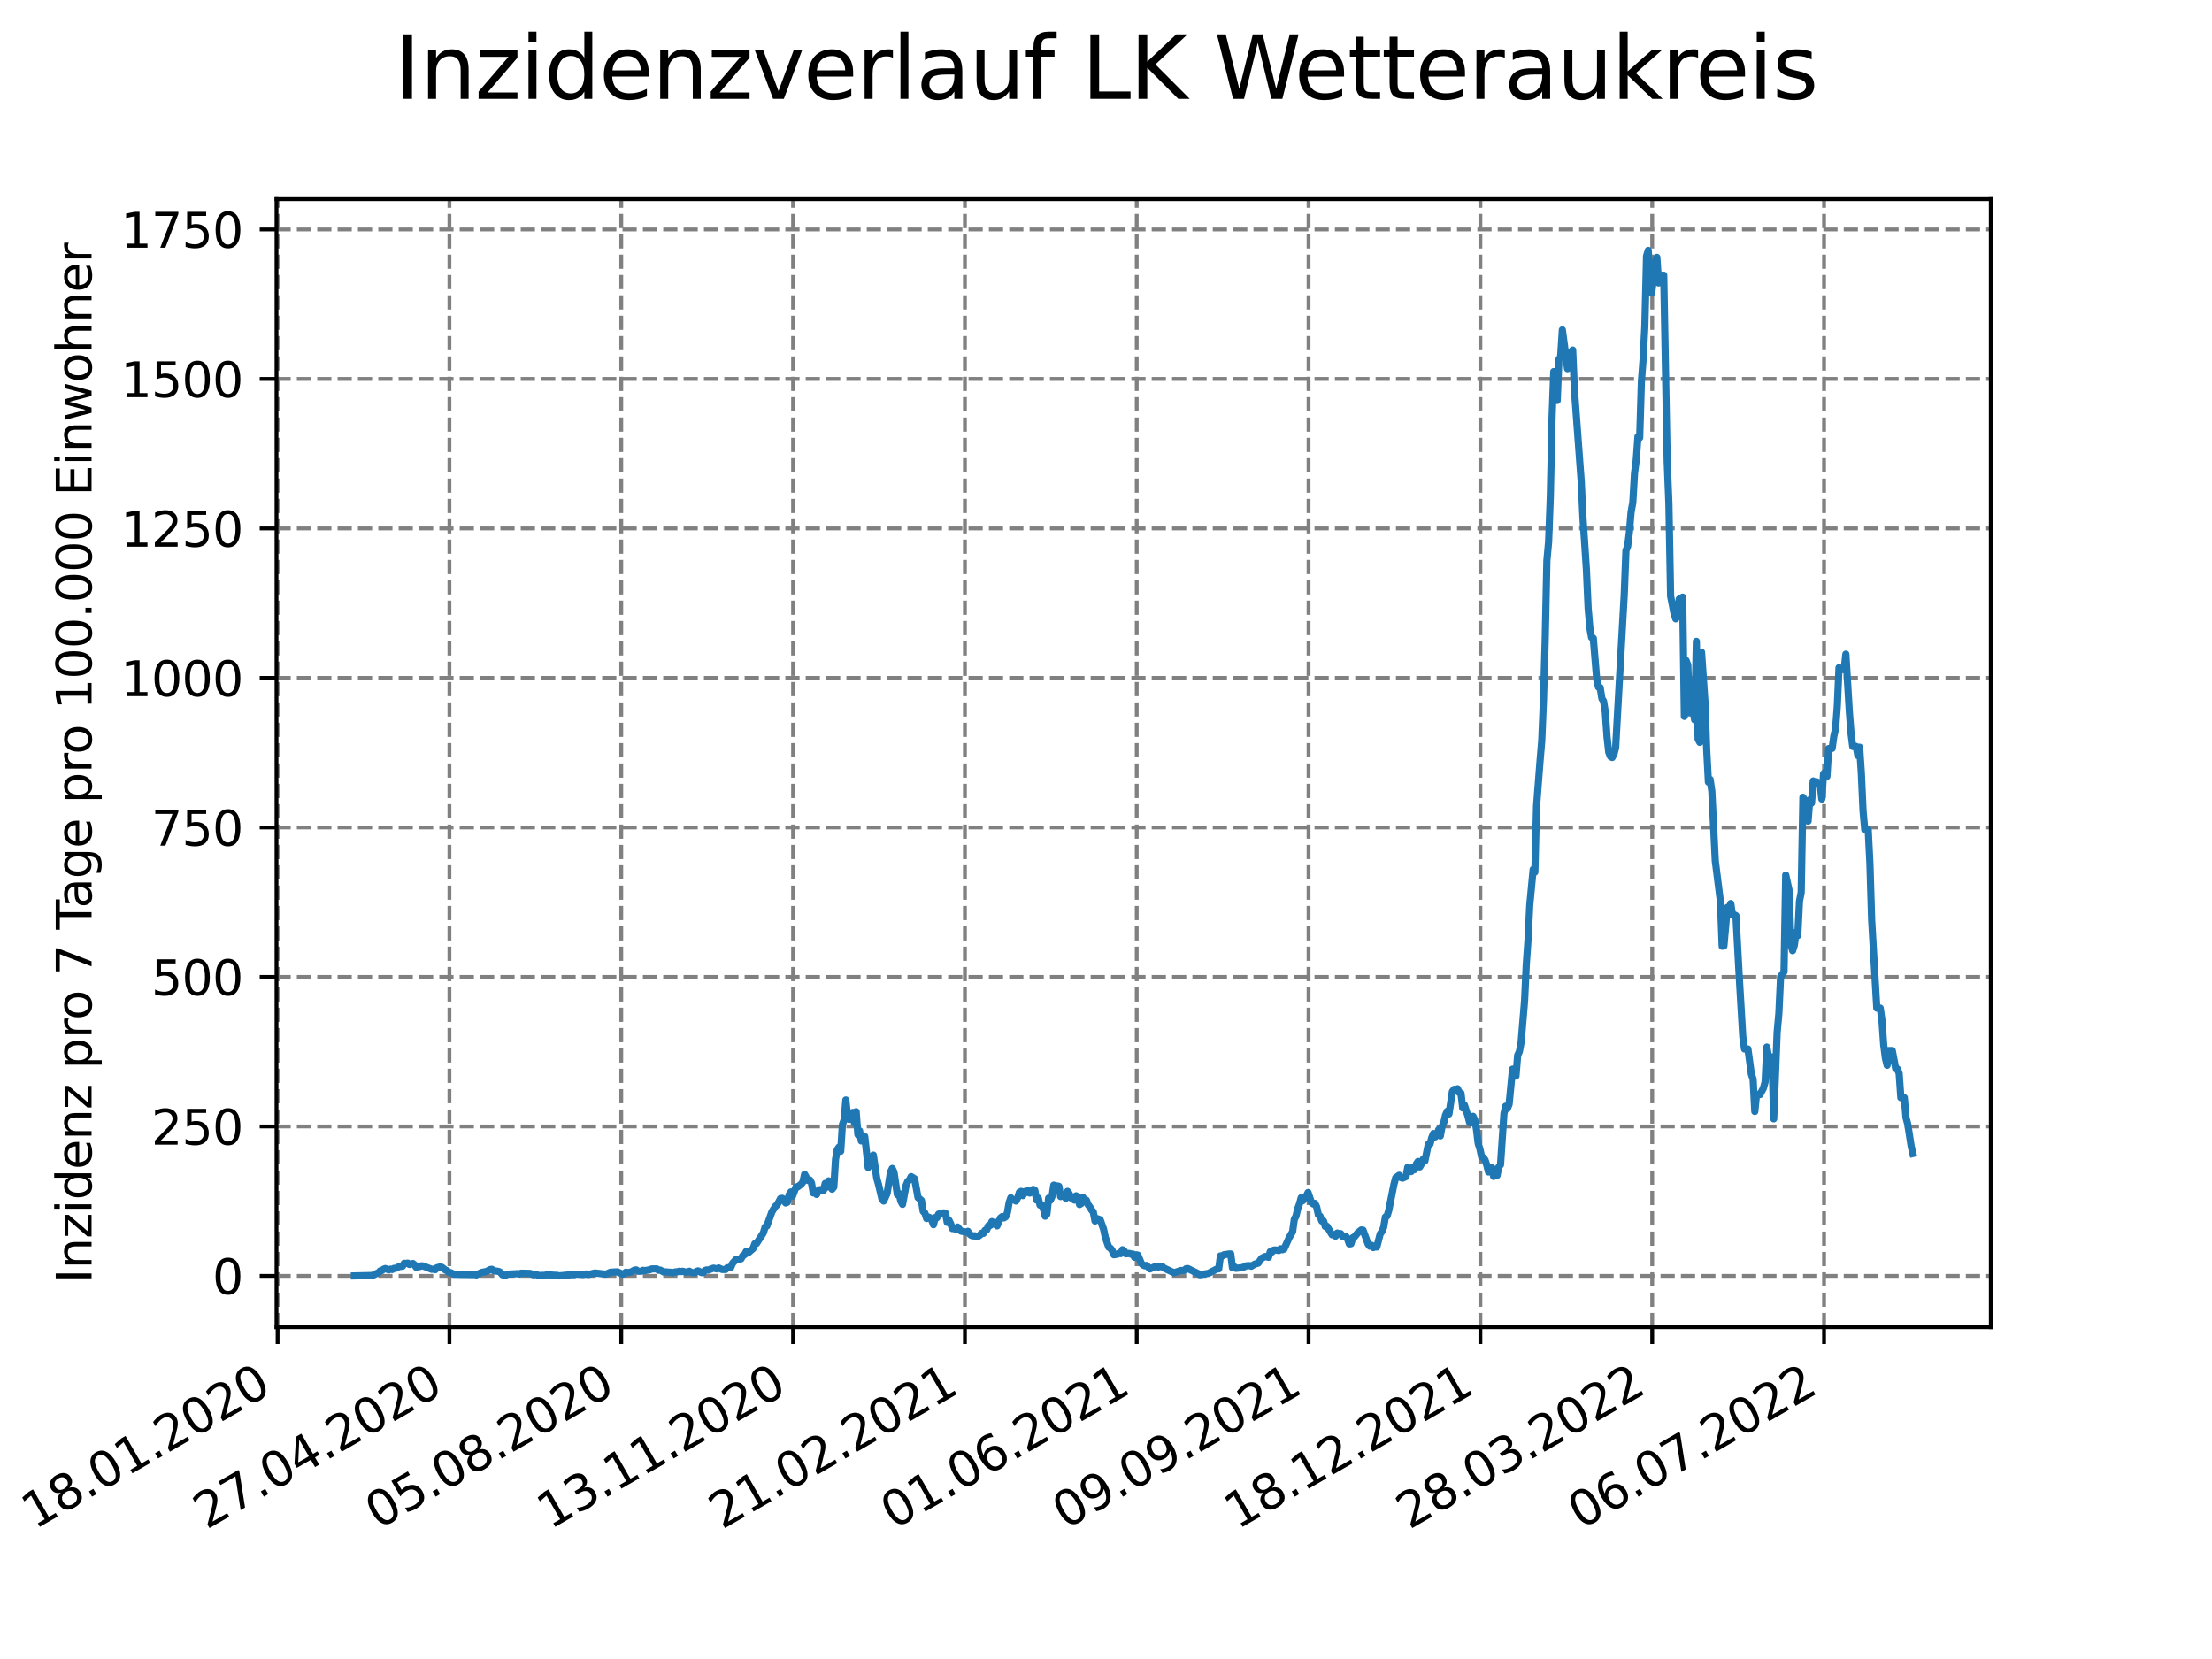 <?xml version="1.0" encoding="utf-8" standalone="no"?>
<!DOCTYPE svg PUBLIC "-//W3C//DTD SVG 1.1//EN"
  "http://www.w3.org/Graphics/SVG/1.1/DTD/svg11.dtd">
<svg xmlns:xlink="http://www.w3.org/1999/xlink" width="460.8pt" height="345.6pt" viewBox="0 0 460.8 345.6" xmlns="http://www.w3.org/2000/svg" version="1.1">
 <defs>
  <style type="text/css">*{stroke-linejoin: round; stroke-linecap: butt}</style>
 </defs>
 <g id="figure_1">
  <g id="patch_1">
   <path d="M 0 345.6 
L 460.8 345.6 
L 460.8 0 
L 0 0 
z
" style="fill: #ffffff"/>
  </g>
  <g id="axes_1">
   <g id="patch_2">
    <path d="M 57.6 276.48 
L 414.72 276.48 
L 414.72 41.472 
L 57.6 41.472 
z
" style="fill: #ffffff"/>
   </g>
   <g id="matplotlib.axis_1">
    <g id="xtick_1">
     <g id="line2d_1">
      <path d="M 57.83 276.48 
L 57.83 41.472 
" clip-path="url(#p67086f26c9)" style="fill: none; stroke-dasharray: 2.96,1.28; stroke-dashoffset: 0; stroke: #808080; stroke-width: 0.8"/>
     </g>
     <g id="line2d_2">
      <defs>
       <path id="m2756c6f40c" d="M 0 0 
L 0 3.5 
" style="stroke: #000000; stroke-width: 0.8"/>
      </defs>
      <g>
       <use xlink:href="#m2756c6f40c" x="57.83" y="276.48" style="stroke: #000000; stroke-width: 0.8"/>
      </g>
     </g>
     <g id="text_1">
      <!-- 18.01.2020 -->
      <g transform="translate(7.204 318.689)rotate(-30)scale(0.1 -0.1)">
       <defs>
        <path id="DejaVuSans-31" d="M 794 531 
L 1825 531 
L 1825 4091 
L 703 3866 
L 703 4441 
L 1819 4666 
L 2450 4666 
L 2450 531 
L 3481 531 
L 3481 0 
L 794 0 
L 794 531 
z
" transform="scale(0.016)"/>
        <path id="DejaVuSans-38" d="M 2034 2216 
Q 1584 2216 1326 1975 
Q 1069 1734 1069 1313 
Q 1069 891 1326 650 
Q 1584 409 2034 409 
Q 2484 409 2743 651 
Q 3003 894 3003 1313 
Q 3003 1734 2745 1975 
Q 2488 2216 2034 2216 
z
M 1403 2484 
Q 997 2584 770 2862 
Q 544 3141 544 3541 
Q 544 4100 942 4425 
Q 1341 4750 2034 4750 
Q 2731 4750 3128 4425 
Q 3525 4100 3525 3541 
Q 3525 3141 3298 2862 
Q 3072 2584 2669 2484 
Q 3125 2378 3379 2068 
Q 3634 1759 3634 1313 
Q 3634 634 3220 271 
Q 2806 -91 2034 -91 
Q 1263 -91 848 271 
Q 434 634 434 1313 
Q 434 1759 690 2068 
Q 947 2378 1403 2484 
z
M 1172 3481 
Q 1172 3119 1398 2916 
Q 1625 2713 2034 2713 
Q 2441 2713 2670 2916 
Q 2900 3119 2900 3481 
Q 2900 3844 2670 4047 
Q 2441 4250 2034 4250 
Q 1625 4250 1398 4047 
Q 1172 3844 1172 3481 
z
" transform="scale(0.016)"/>
        <path id="DejaVuSans-2e" d="M 684 794 
L 1344 794 
L 1344 0 
L 684 0 
L 684 794 
z
" transform="scale(0.016)"/>
        <path id="DejaVuSans-30" d="M 2034 4250 
Q 1547 4250 1301 3770 
Q 1056 3291 1056 2328 
Q 1056 1369 1301 889 
Q 1547 409 2034 409 
Q 2525 409 2770 889 
Q 3016 1369 3016 2328 
Q 3016 3291 2770 3770 
Q 2525 4250 2034 4250 
z
M 2034 4750 
Q 2819 4750 3233 4129 
Q 3647 3509 3647 2328 
Q 3647 1150 3233 529 
Q 2819 -91 2034 -91 
Q 1250 -91 836 529 
Q 422 1150 422 2328 
Q 422 3509 836 4129 
Q 1250 4750 2034 4750 
z
" transform="scale(0.016)"/>
        <path id="DejaVuSans-32" d="M 1228 531 
L 3431 531 
L 3431 0 
L 469 0 
L 469 531 
Q 828 903 1448 1529 
Q 2069 2156 2228 2338 
Q 2531 2678 2651 2914 
Q 2772 3150 2772 3378 
Q 2772 3750 2511 3984 
Q 2250 4219 1831 4219 
Q 1534 4219 1204 4116 
Q 875 4013 500 3803 
L 500 4441 
Q 881 4594 1212 4672 
Q 1544 4750 1819 4750 
Q 2544 4750 2975 4387 
Q 3406 4025 3406 3419 
Q 3406 3131 3298 2873 
Q 3191 2616 2906 2266 
Q 2828 2175 2409 1742 
Q 1991 1309 1228 531 
z
" transform="scale(0.016)"/>
       </defs>
       <use xlink:href="#DejaVuSans-31"/>
       <use xlink:href="#DejaVuSans-38" x="63.623"/>
       <use xlink:href="#DejaVuSans-2e" x="127.246"/>
       <use xlink:href="#DejaVuSans-30" x="159.033"/>
       <use xlink:href="#DejaVuSans-31" x="222.656"/>
       <use xlink:href="#DejaVuSans-2e" x="286.279"/>
       <use xlink:href="#DejaVuSans-32" x="318.066"/>
       <use xlink:href="#DejaVuSans-30" x="381.689"/>
       <use xlink:href="#DejaVuSans-32" x="445.312"/>
       <use xlink:href="#DejaVuSans-30" x="508.936"/>
      </g>
     </g>
    </g>
    <g id="xtick_2">
     <g id="line2d_3">
      <path d="M 93.624 276.48 
L 93.624 41.472 
" clip-path="url(#p67086f26c9)" style="fill: none; stroke-dasharray: 2.96,1.28; stroke-dashoffset: 0; stroke: #808080; stroke-width: 0.8"/>
     </g>
     <g id="line2d_4">
      <g>
       <use xlink:href="#m2756c6f40c" x="93.624" y="276.48" style="stroke: #000000; stroke-width: 0.8"/>
      </g>
     </g>
     <g id="text_2">
      <!-- 27.04.2020 -->
      <g transform="translate(42.999 318.689)rotate(-30)scale(0.1 -0.1)">
       <defs>
        <path id="DejaVuSans-37" d="M 525 4666 
L 3525 4666 
L 3525 4397 
L 1831 0 
L 1172 0 
L 2766 4134 
L 525 4134 
L 525 4666 
z
" transform="scale(0.016)"/>
        <path id="DejaVuSans-34" d="M 2419 4116 
L 825 1625 
L 2419 1625 
L 2419 4116 
z
M 2253 4666 
L 3047 4666 
L 3047 1625 
L 3713 1625 
L 3713 1100 
L 3047 1100 
L 3047 0 
L 2419 0 
L 2419 1100 
L 313 1100 
L 313 1709 
L 2253 4666 
z
" transform="scale(0.016)"/>
       </defs>
       <use xlink:href="#DejaVuSans-32"/>
       <use xlink:href="#DejaVuSans-37" x="63.623"/>
       <use xlink:href="#DejaVuSans-2e" x="127.246"/>
       <use xlink:href="#DejaVuSans-30" x="159.033"/>
       <use xlink:href="#DejaVuSans-34" x="222.656"/>
       <use xlink:href="#DejaVuSans-2e" x="286.279"/>
       <use xlink:href="#DejaVuSans-32" x="318.066"/>
       <use xlink:href="#DejaVuSans-30" x="381.689"/>
       <use xlink:href="#DejaVuSans-32" x="445.312"/>
       <use xlink:href="#DejaVuSans-30" x="508.936"/>
      </g>
     </g>
    </g>
    <g id="xtick_3">
     <g id="line2d_5">
      <path d="M 129.418 276.48 
L 129.418 41.472 
" clip-path="url(#p67086f26c9)" style="fill: none; stroke-dasharray: 2.96,1.28; stroke-dashoffset: 0; stroke: #808080; stroke-width: 0.8"/>
     </g>
     <g id="line2d_6">
      <g>
       <use xlink:href="#m2756c6f40c" x="129.418" y="276.48" style="stroke: #000000; stroke-width: 0.8"/>
      </g>
     </g>
     <g id="text_3">
      <!-- 05.08.2020 -->
      <g transform="translate(78.793 318.689)rotate(-30)scale(0.1 -0.1)">
       <defs>
        <path id="DejaVuSans-35" d="M 691 4666 
L 3169 4666 
L 3169 4134 
L 1269 4134 
L 1269 2991 
Q 1406 3038 1543 3061 
Q 1681 3084 1819 3084 
Q 2600 3084 3056 2656 
Q 3513 2228 3513 1497 
Q 3513 744 3044 326 
Q 2575 -91 1722 -91 
Q 1428 -91 1123 -41 
Q 819 9 494 109 
L 494 744 
Q 775 591 1075 516 
Q 1375 441 1709 441 
Q 2250 441 2565 725 
Q 2881 1009 2881 1497 
Q 2881 1984 2565 2268 
Q 2250 2553 1709 2553 
Q 1456 2553 1204 2497 
Q 953 2441 691 2322 
L 691 4666 
z
" transform="scale(0.016)"/>
       </defs>
       <use xlink:href="#DejaVuSans-30"/>
       <use xlink:href="#DejaVuSans-35" x="63.623"/>
       <use xlink:href="#DejaVuSans-2e" x="127.246"/>
       <use xlink:href="#DejaVuSans-30" x="159.033"/>
       <use xlink:href="#DejaVuSans-38" x="222.656"/>
       <use xlink:href="#DejaVuSans-2e" x="286.279"/>
       <use xlink:href="#DejaVuSans-32" x="318.066"/>
       <use xlink:href="#DejaVuSans-30" x="381.689"/>
       <use xlink:href="#DejaVuSans-32" x="445.312"/>
       <use xlink:href="#DejaVuSans-30" x="508.936"/>
      </g>
     </g>
    </g>
    <g id="xtick_4">
     <g id="line2d_7">
      <path d="M 165.213 276.48 
L 165.213 41.472 
" clip-path="url(#p67086f26c9)" style="fill: none; stroke-dasharray: 2.96,1.28; stroke-dashoffset: 0; stroke: #808080; stroke-width: 0.8"/>
     </g>
     <g id="line2d_8">
      <g>
       <use xlink:href="#m2756c6f40c" x="165.213" y="276.48" style="stroke: #000000; stroke-width: 0.8"/>
      </g>
     </g>
     <g id="text_4">
      <!-- 13.11.2020 -->
      <g transform="translate(114.587 318.689)rotate(-30)scale(0.1 -0.1)">
       <defs>
        <path id="DejaVuSans-33" d="M 2597 2516 
Q 3050 2419 3304 2112 
Q 3559 1806 3559 1356 
Q 3559 666 3084 287 
Q 2609 -91 1734 -91 
Q 1441 -91 1130 -33 
Q 819 25 488 141 
L 488 750 
Q 750 597 1062 519 
Q 1375 441 1716 441 
Q 2309 441 2620 675 
Q 2931 909 2931 1356 
Q 2931 1769 2642 2001 
Q 2353 2234 1838 2234 
L 1294 2234 
L 1294 2753 
L 1863 2753 
Q 2328 2753 2575 2939 
Q 2822 3125 2822 3475 
Q 2822 3834 2567 4026 
Q 2313 4219 1838 4219 
Q 1578 4219 1281 4162 
Q 984 4106 628 3988 
L 628 4550 
Q 988 4650 1302 4700 
Q 1616 4750 1894 4750 
Q 2613 4750 3031 4423 
Q 3450 4097 3450 3541 
Q 3450 3153 3228 2886 
Q 3006 2619 2597 2516 
z
" transform="scale(0.016)"/>
       </defs>
       <use xlink:href="#DejaVuSans-31"/>
       <use xlink:href="#DejaVuSans-33" x="63.623"/>
       <use xlink:href="#DejaVuSans-2e" x="127.246"/>
       <use xlink:href="#DejaVuSans-31" x="159.033"/>
       <use xlink:href="#DejaVuSans-31" x="222.656"/>
       <use xlink:href="#DejaVuSans-2e" x="286.279"/>
       <use xlink:href="#DejaVuSans-32" x="318.066"/>
       <use xlink:href="#DejaVuSans-30" x="381.689"/>
       <use xlink:href="#DejaVuSans-32" x="445.312"/>
       <use xlink:href="#DejaVuSans-30" x="508.936"/>
      </g>
     </g>
    </g>
    <g id="xtick_5">
     <g id="line2d_9">
      <path d="M 201.007 276.48 
L 201.007 41.472 
" clip-path="url(#p67086f26c9)" style="fill: none; stroke-dasharray: 2.96,1.28; stroke-dashoffset: 0; stroke: #808080; stroke-width: 0.8"/>
     </g>
     <g id="line2d_10">
      <g>
       <use xlink:href="#m2756c6f40c" x="201.007" y="276.48" style="stroke: #000000; stroke-width: 0.8"/>
      </g>
     </g>
     <g id="text_5">
      <!-- 21.02.2021 -->
      <g transform="translate(150.382 318.689)rotate(-30)scale(0.1 -0.1)">
       <use xlink:href="#DejaVuSans-32"/>
       <use xlink:href="#DejaVuSans-31" x="63.623"/>
       <use xlink:href="#DejaVuSans-2e" x="127.246"/>
       <use xlink:href="#DejaVuSans-30" x="159.033"/>
       <use xlink:href="#DejaVuSans-32" x="222.656"/>
       <use xlink:href="#DejaVuSans-2e" x="286.279"/>
       <use xlink:href="#DejaVuSans-32" x="318.066"/>
       <use xlink:href="#DejaVuSans-30" x="381.689"/>
       <use xlink:href="#DejaVuSans-32" x="445.312"/>
       <use xlink:href="#DejaVuSans-31" x="508.936"/>
      </g>
     </g>
    </g>
    <g id="xtick_6">
     <g id="line2d_11">
      <path d="M 236.801 276.48 
L 236.801 41.472 
" clip-path="url(#p67086f26c9)" style="fill: none; stroke-dasharray: 2.96,1.28; stroke-dashoffset: 0; stroke: #808080; stroke-width: 0.8"/>
     </g>
     <g id="line2d_12">
      <g>
       <use xlink:href="#m2756c6f40c" x="236.801" y="276.48" style="stroke: #000000; stroke-width: 0.8"/>
      </g>
     </g>
     <g id="text_6">
      <!-- 01.06.2021 -->
      <g transform="translate(186.176 318.689)rotate(-30)scale(0.1 -0.1)">
       <defs>
        <path id="DejaVuSans-36" d="M 2113 2584 
Q 1688 2584 1439 2293 
Q 1191 2003 1191 1497 
Q 1191 994 1439 701 
Q 1688 409 2113 409 
Q 2538 409 2786 701 
Q 3034 994 3034 1497 
Q 3034 2003 2786 2293 
Q 2538 2584 2113 2584 
z
M 3366 4563 
L 3366 3988 
Q 3128 4100 2886 4159 
Q 2644 4219 2406 4219 
Q 1781 4219 1451 3797 
Q 1122 3375 1075 2522 
Q 1259 2794 1537 2939 
Q 1816 3084 2150 3084 
Q 2853 3084 3261 2657 
Q 3669 2231 3669 1497 
Q 3669 778 3244 343 
Q 2819 -91 2113 -91 
Q 1303 -91 875 529 
Q 447 1150 447 2328 
Q 447 3434 972 4092 
Q 1497 4750 2381 4750 
Q 2619 4750 2861 4703 
Q 3103 4656 3366 4563 
z
" transform="scale(0.016)"/>
       </defs>
       <use xlink:href="#DejaVuSans-30"/>
       <use xlink:href="#DejaVuSans-31" x="63.623"/>
       <use xlink:href="#DejaVuSans-2e" x="127.246"/>
       <use xlink:href="#DejaVuSans-30" x="159.033"/>
       <use xlink:href="#DejaVuSans-36" x="222.656"/>
       <use xlink:href="#DejaVuSans-2e" x="286.279"/>
       <use xlink:href="#DejaVuSans-32" x="318.066"/>
       <use xlink:href="#DejaVuSans-30" x="381.689"/>
       <use xlink:href="#DejaVuSans-32" x="445.312"/>
       <use xlink:href="#DejaVuSans-31" x="508.936"/>
      </g>
     </g>
    </g>
    <g id="xtick_7">
     <g id="line2d_13">
      <path d="M 272.596 276.48 
L 272.596 41.472 
" clip-path="url(#p67086f26c9)" style="fill: none; stroke-dasharray: 2.96,1.28; stroke-dashoffset: 0; stroke: #808080; stroke-width: 0.8"/>
     </g>
     <g id="line2d_14">
      <g>
       <use xlink:href="#m2756c6f40c" x="272.596" y="276.48" style="stroke: #000000; stroke-width: 0.8"/>
      </g>
     </g>
     <g id="text_7">
      <!-- 09.09.2021 -->
      <g transform="translate(221.97 318.689)rotate(-30)scale(0.1 -0.1)">
       <defs>
        <path id="DejaVuSans-39" d="M 703 97 
L 703 672 
Q 941 559 1184 500 
Q 1428 441 1663 441 
Q 2288 441 2617 861 
Q 2947 1281 2994 2138 
Q 2813 1869 2534 1725 
Q 2256 1581 1919 1581 
Q 1219 1581 811 2004 
Q 403 2428 403 3163 
Q 403 3881 828 4315 
Q 1253 4750 1959 4750 
Q 2769 4750 3195 4129 
Q 3622 3509 3622 2328 
Q 3622 1225 3098 567 
Q 2575 -91 1691 -91 
Q 1453 -91 1209 -44 
Q 966 3 703 97 
z
M 1959 2075 
Q 2384 2075 2632 2365 
Q 2881 2656 2881 3163 
Q 2881 3666 2632 3958 
Q 2384 4250 1959 4250 
Q 1534 4250 1286 3958 
Q 1038 3666 1038 3163 
Q 1038 2656 1286 2365 
Q 1534 2075 1959 2075 
z
" transform="scale(0.016)"/>
       </defs>
       <use xlink:href="#DejaVuSans-30"/>
       <use xlink:href="#DejaVuSans-39" x="63.623"/>
       <use xlink:href="#DejaVuSans-2e" x="127.246"/>
       <use xlink:href="#DejaVuSans-30" x="159.033"/>
       <use xlink:href="#DejaVuSans-39" x="222.656"/>
       <use xlink:href="#DejaVuSans-2e" x="286.279"/>
       <use xlink:href="#DejaVuSans-32" x="318.066"/>
       <use xlink:href="#DejaVuSans-30" x="381.689"/>
       <use xlink:href="#DejaVuSans-32" x="445.312"/>
       <use xlink:href="#DejaVuSans-31" x="508.936"/>
      </g>
     </g>
    </g>
    <g id="xtick_8">
     <g id="line2d_15">
      <path d="M 308.39 276.48 
L 308.39 41.472 
" clip-path="url(#p67086f26c9)" style="fill: none; stroke-dasharray: 2.96,1.28; stroke-dashoffset: 0; stroke: #808080; stroke-width: 0.8"/>
     </g>
     <g id="line2d_16">
      <g>
       <use xlink:href="#m2756c6f40c" x="308.39" y="276.48" style="stroke: #000000; stroke-width: 0.8"/>
      </g>
     </g>
     <g id="text_8">
      <!-- 18.12.2021 -->
      <g transform="translate(257.765 318.689)rotate(-30)scale(0.1 -0.1)">
       <use xlink:href="#DejaVuSans-31"/>
       <use xlink:href="#DejaVuSans-38" x="63.623"/>
       <use xlink:href="#DejaVuSans-2e" x="127.246"/>
       <use xlink:href="#DejaVuSans-31" x="159.033"/>
       <use xlink:href="#DejaVuSans-32" x="222.656"/>
       <use xlink:href="#DejaVuSans-2e" x="286.279"/>
       <use xlink:href="#DejaVuSans-32" x="318.066"/>
       <use xlink:href="#DejaVuSans-30" x="381.689"/>
       <use xlink:href="#DejaVuSans-32" x="445.312"/>
       <use xlink:href="#DejaVuSans-31" x="508.936"/>
      </g>
     </g>
    </g>
    <g id="xtick_9">
     <g id="line2d_17">
      <path d="M 344.184 276.48 
L 344.184 41.472 
" clip-path="url(#p67086f26c9)" style="fill: none; stroke-dasharray: 2.96,1.28; stroke-dashoffset: 0; stroke: #808080; stroke-width: 0.8"/>
     </g>
     <g id="line2d_18">
      <g>
       <use xlink:href="#m2756c6f40c" x="344.184" y="276.48" style="stroke: #000000; stroke-width: 0.8"/>
      </g>
     </g>
     <g id="text_9">
      <!-- 28.03.2022 -->
      <g transform="translate(293.559 318.689)rotate(-30)scale(0.1 -0.1)">
       <use xlink:href="#DejaVuSans-32"/>
       <use xlink:href="#DejaVuSans-38" x="63.623"/>
       <use xlink:href="#DejaVuSans-2e" x="127.246"/>
       <use xlink:href="#DejaVuSans-30" x="159.033"/>
       <use xlink:href="#DejaVuSans-33" x="222.656"/>
       <use xlink:href="#DejaVuSans-2e" x="286.279"/>
       <use xlink:href="#DejaVuSans-32" x="318.066"/>
       <use xlink:href="#DejaVuSans-30" x="381.689"/>
       <use xlink:href="#DejaVuSans-32" x="445.312"/>
       <use xlink:href="#DejaVuSans-32" x="508.936"/>
      </g>
     </g>
    </g>
    <g id="xtick_10">
     <g id="line2d_19">
      <path d="M 379.979 276.48 
L 379.979 41.472 
" clip-path="url(#p67086f26c9)" style="fill: none; stroke-dasharray: 2.96,1.28; stroke-dashoffset: 0; stroke: #808080; stroke-width: 0.8"/>
     </g>
     <g id="line2d_20">
      <g>
       <use xlink:href="#m2756c6f40c" x="379.979" y="276.48" style="stroke: #000000; stroke-width: 0.8"/>
      </g>
     </g>
     <g id="text_10">
      <!-- 06.07.2022 -->
      <g transform="translate(329.353 318.689)rotate(-30)scale(0.1 -0.1)">
       <use xlink:href="#DejaVuSans-30"/>
       <use xlink:href="#DejaVuSans-36" x="63.623"/>
       <use xlink:href="#DejaVuSans-2e" x="127.246"/>
       <use xlink:href="#DejaVuSans-30" x="159.033"/>
       <use xlink:href="#DejaVuSans-37" x="222.656"/>
       <use xlink:href="#DejaVuSans-2e" x="286.279"/>
       <use xlink:href="#DejaVuSans-32" x="318.066"/>
       <use xlink:href="#DejaVuSans-30" x="381.689"/>
       <use xlink:href="#DejaVuSans-32" x="445.312"/>
       <use xlink:href="#DejaVuSans-32" x="508.936"/>
      </g>
     </g>
    </g>
   </g>
   <g id="matplotlib.axis_2">
    <g id="ytick_1">
     <g id="line2d_21">
      <path d="M 57.6 265.798 
L 414.72 265.798 
" clip-path="url(#p67086f26c9)" style="fill: none; stroke-dasharray: 2.96,1.28; stroke-dashoffset: 0; stroke: #808080; stroke-width: 0.8"/>
     </g>
     <g id="line2d_22">
      <defs>
       <path id="m51ed85da28" d="M 0 0 
L -3.5 0 
" style="stroke: #000000; stroke-width: 0.8"/>
      </defs>
      <g>
       <use xlink:href="#m51ed85da28" x="57.6" y="265.798" style="stroke: #000000; stroke-width: 0.8"/>
      </g>
     </g>
     <g id="text_11">
      <!-- 0 -->
      <g transform="translate(44.237 269.597)scale(0.1 -0.1)">
       <use xlink:href="#DejaVuSans-30"/>
      </g>
     </g>
    </g>
    <g id="ytick_2">
     <g id="line2d_23">
      <path d="M 57.6 234.654 
L 414.72 234.654 
" clip-path="url(#p67086f26c9)" style="fill: none; stroke-dasharray: 2.96,1.28; stroke-dashoffset: 0; stroke: #808080; stroke-width: 0.8"/>
     </g>
     <g id="line2d_24">
      <g>
       <use xlink:href="#m51ed85da28" x="57.6" y="234.654" style="stroke: #000000; stroke-width: 0.8"/>
      </g>
     </g>
     <g id="text_12">
      <!-- 250 -->
      <g transform="translate(31.512 238.454)scale(0.1 -0.1)">
       <use xlink:href="#DejaVuSans-32"/>
       <use xlink:href="#DejaVuSans-35" x="63.623"/>
       <use xlink:href="#DejaVuSans-30" x="127.246"/>
      </g>
     </g>
    </g>
    <g id="ytick_3">
     <g id="line2d_25">
      <path d="M 57.6 203.511 
L 414.72 203.511 
" clip-path="url(#p67086f26c9)" style="fill: none; stroke-dasharray: 2.96,1.28; stroke-dashoffset: 0; stroke: #808080; stroke-width: 0.8"/>
     </g>
     <g id="line2d_26">
      <g>
       <use xlink:href="#m51ed85da28" x="57.6" y="203.511" style="stroke: #000000; stroke-width: 0.8"/>
      </g>
     </g>
     <g id="text_13">
      <!-- 500 -->
      <g transform="translate(31.512 207.31)scale(0.1 -0.1)">
       <use xlink:href="#DejaVuSans-35"/>
       <use xlink:href="#DejaVuSans-30" x="63.623"/>
       <use xlink:href="#DejaVuSans-30" x="127.246"/>
      </g>
     </g>
    </g>
    <g id="ytick_4">
     <g id="line2d_27">
      <path d="M 57.6 172.367 
L 414.72 172.367 
" clip-path="url(#p67086f26c9)" style="fill: none; stroke-dasharray: 2.96,1.28; stroke-dashoffset: 0; stroke: #808080; stroke-width: 0.8"/>
     </g>
     <g id="line2d_28">
      <g>
       <use xlink:href="#m51ed85da28" x="57.6" y="172.367" style="stroke: #000000; stroke-width: 0.8"/>
      </g>
     </g>
     <g id="text_14">
      <!-- 750 -->
      <g transform="translate(31.512 176.167)scale(0.1 -0.1)">
       <use xlink:href="#DejaVuSans-37"/>
       <use xlink:href="#DejaVuSans-35" x="63.623"/>
       <use xlink:href="#DejaVuSans-30" x="127.246"/>
      </g>
     </g>
    </g>
    <g id="ytick_5">
     <g id="line2d_29">
      <path d="M 57.6 141.224 
L 414.72 141.224 
" clip-path="url(#p67086f26c9)" style="fill: none; stroke-dasharray: 2.96,1.28; stroke-dashoffset: 0; stroke: #808080; stroke-width: 0.8"/>
     </g>
     <g id="line2d_30">
      <g>
       <use xlink:href="#m51ed85da28" x="57.6" y="141.224" style="stroke: #000000; stroke-width: 0.8"/>
      </g>
     </g>
     <g id="text_15">
      <!-- 1000 -->
      <g transform="translate(25.15 145.023)scale(0.1 -0.1)">
       <use xlink:href="#DejaVuSans-31"/>
       <use xlink:href="#DejaVuSans-30" x="63.623"/>
       <use xlink:href="#DejaVuSans-30" x="127.246"/>
       <use xlink:href="#DejaVuSans-30" x="190.869"/>
      </g>
     </g>
    </g>
    <g id="ytick_6">
     <g id="line2d_31">
      <path d="M 57.6 110.08 
L 414.72 110.08 
" clip-path="url(#p67086f26c9)" style="fill: none; stroke-dasharray: 2.96,1.28; stroke-dashoffset: 0; stroke: #808080; stroke-width: 0.8"/>
     </g>
     <g id="line2d_32">
      <g>
       <use xlink:href="#m51ed85da28" x="57.6" y="110.08" style="stroke: #000000; stroke-width: 0.8"/>
      </g>
     </g>
     <g id="text_16">
      <!-- 1250 -->
      <g transform="translate(25.15 113.88)scale(0.1 -0.1)">
       <use xlink:href="#DejaVuSans-31"/>
       <use xlink:href="#DejaVuSans-32" x="63.623"/>
       <use xlink:href="#DejaVuSans-35" x="127.246"/>
       <use xlink:href="#DejaVuSans-30" x="190.869"/>
      </g>
     </g>
    </g>
    <g id="ytick_7">
     <g id="line2d_33">
      <path d="M 57.6 78.937 
L 414.72 78.937 
" clip-path="url(#p67086f26c9)" style="fill: none; stroke-dasharray: 2.96,1.28; stroke-dashoffset: 0; stroke: #808080; stroke-width: 0.8"/>
     </g>
     <g id="line2d_34">
      <g>
       <use xlink:href="#m51ed85da28" x="57.6" y="78.937" style="stroke: #000000; stroke-width: 0.8"/>
      </g>
     </g>
     <g id="text_17">
      <!-- 1500 -->
      <g transform="translate(25.15 82.736)scale(0.1 -0.1)">
       <use xlink:href="#DejaVuSans-31"/>
       <use xlink:href="#DejaVuSans-35" x="63.623"/>
       <use xlink:href="#DejaVuSans-30" x="127.246"/>
       <use xlink:href="#DejaVuSans-30" x="190.869"/>
      </g>
     </g>
    </g>
    <g id="ytick_8">
     <g id="line2d_35">
      <path d="M 57.6 47.794 
L 414.72 47.794 
" clip-path="url(#p67086f26c9)" style="fill: none; stroke-dasharray: 2.96,1.28; stroke-dashoffset: 0; stroke: #808080; stroke-width: 0.8"/>
     </g>
     <g id="line2d_36">
      <g>
       <use xlink:href="#m51ed85da28" x="57.6" y="47.794" style="stroke: #000000; stroke-width: 0.8"/>
      </g>
     </g>
     <g id="text_18">
      <!-- 1750 -->
      <g transform="translate(25.15 51.593)scale(0.1 -0.1)">
       <use xlink:href="#DejaVuSans-31"/>
       <use xlink:href="#DejaVuSans-37" x="63.623"/>
       <use xlink:href="#DejaVuSans-35" x="127.246"/>
       <use xlink:href="#DejaVuSans-30" x="190.869"/>
      </g>
     </g>
    </g>
    <g id="text_19">
     <!-- Inzidenz pro 7 Tage pro 100.000 Einwohner -->
     <g transform="translate(19.07 267.301)rotate(-90)scale(0.1 -0.1)">
      <defs>
       <path id="DejaVuSans-49" d="M 628 4666 
L 1259 4666 
L 1259 0 
L 628 0 
L 628 4666 
z
" transform="scale(0.016)"/>
       <path id="DejaVuSans-6e" d="M 3513 2113 
L 3513 0 
L 2938 0 
L 2938 2094 
Q 2938 2591 2744 2837 
Q 2550 3084 2163 3084 
Q 1697 3084 1428 2787 
Q 1159 2491 1159 1978 
L 1159 0 
L 581 0 
L 581 3500 
L 1159 3500 
L 1159 2956 
Q 1366 3272 1645 3428 
Q 1925 3584 2291 3584 
Q 2894 3584 3203 3211 
Q 3513 2838 3513 2113 
z
" transform="scale(0.016)"/>
       <path id="DejaVuSans-7a" d="M 353 3500 
L 3084 3500 
L 3084 2975 
L 922 459 
L 3084 459 
L 3084 0 
L 275 0 
L 275 525 
L 2438 3041 
L 353 3041 
L 353 3500 
z
" transform="scale(0.016)"/>
       <path id="DejaVuSans-69" d="M 603 3500 
L 1178 3500 
L 1178 0 
L 603 0 
L 603 3500 
z
M 603 4863 
L 1178 4863 
L 1178 4134 
L 603 4134 
L 603 4863 
z
" transform="scale(0.016)"/>
       <path id="DejaVuSans-64" d="M 2906 2969 
L 2906 4863 
L 3481 4863 
L 3481 0 
L 2906 0 
L 2906 525 
Q 2725 213 2448 61 
Q 2172 -91 1784 -91 
Q 1150 -91 751 415 
Q 353 922 353 1747 
Q 353 2572 751 3078 
Q 1150 3584 1784 3584 
Q 2172 3584 2448 3432 
Q 2725 3281 2906 2969 
z
M 947 1747 
Q 947 1113 1208 752 
Q 1469 391 1925 391 
Q 2381 391 2643 752 
Q 2906 1113 2906 1747 
Q 2906 2381 2643 2742 
Q 2381 3103 1925 3103 
Q 1469 3103 1208 2742 
Q 947 2381 947 1747 
z
" transform="scale(0.016)"/>
       <path id="DejaVuSans-65" d="M 3597 1894 
L 3597 1613 
L 953 1613 
Q 991 1019 1311 708 
Q 1631 397 2203 397 
Q 2534 397 2845 478 
Q 3156 559 3463 722 
L 3463 178 
Q 3153 47 2828 -22 
Q 2503 -91 2169 -91 
Q 1331 -91 842 396 
Q 353 884 353 1716 
Q 353 2575 817 3079 
Q 1281 3584 2069 3584 
Q 2775 3584 3186 3129 
Q 3597 2675 3597 1894 
z
M 3022 2063 
Q 3016 2534 2758 2815 
Q 2500 3097 2075 3097 
Q 1594 3097 1305 2825 
Q 1016 2553 972 2059 
L 3022 2063 
z
" transform="scale(0.016)"/>
       <path id="DejaVuSans-20" transform="scale(0.016)"/>
       <path id="DejaVuSans-70" d="M 1159 525 
L 1159 -1331 
L 581 -1331 
L 581 3500 
L 1159 3500 
L 1159 2969 
Q 1341 3281 1617 3432 
Q 1894 3584 2278 3584 
Q 2916 3584 3314 3078 
Q 3713 2572 3713 1747 
Q 3713 922 3314 415 
Q 2916 -91 2278 -91 
Q 1894 -91 1617 61 
Q 1341 213 1159 525 
z
M 3116 1747 
Q 3116 2381 2855 2742 
Q 2594 3103 2138 3103 
Q 1681 3103 1420 2742 
Q 1159 2381 1159 1747 
Q 1159 1113 1420 752 
Q 1681 391 2138 391 
Q 2594 391 2855 752 
Q 3116 1113 3116 1747 
z
" transform="scale(0.016)"/>
       <path id="DejaVuSans-72" d="M 2631 2963 
Q 2534 3019 2420 3045 
Q 2306 3072 2169 3072 
Q 1681 3072 1420 2755 
Q 1159 2438 1159 1844 
L 1159 0 
L 581 0 
L 581 3500 
L 1159 3500 
L 1159 2956 
Q 1341 3275 1631 3429 
Q 1922 3584 2338 3584 
Q 2397 3584 2469 3576 
Q 2541 3569 2628 3553 
L 2631 2963 
z
" transform="scale(0.016)"/>
       <path id="DejaVuSans-6f" d="M 1959 3097 
Q 1497 3097 1228 2736 
Q 959 2375 959 1747 
Q 959 1119 1226 758 
Q 1494 397 1959 397 
Q 2419 397 2687 759 
Q 2956 1122 2956 1747 
Q 2956 2369 2687 2733 
Q 2419 3097 1959 3097 
z
M 1959 3584 
Q 2709 3584 3137 3096 
Q 3566 2609 3566 1747 
Q 3566 888 3137 398 
Q 2709 -91 1959 -91 
Q 1206 -91 779 398 
Q 353 888 353 1747 
Q 353 2609 779 3096 
Q 1206 3584 1959 3584 
z
" transform="scale(0.016)"/>
       <path id="DejaVuSans-54" d="M -19 4666 
L 3928 4666 
L 3928 4134 
L 2272 4134 
L 2272 0 
L 1638 0 
L 1638 4134 
L -19 4134 
L -19 4666 
z
" transform="scale(0.016)"/>
       <path id="DejaVuSans-61" d="M 2194 1759 
Q 1497 1759 1228 1600 
Q 959 1441 959 1056 
Q 959 750 1161 570 
Q 1363 391 1709 391 
Q 2188 391 2477 730 
Q 2766 1069 2766 1631 
L 2766 1759 
L 2194 1759 
z
M 3341 1997 
L 3341 0 
L 2766 0 
L 2766 531 
Q 2569 213 2275 61 
Q 1981 -91 1556 -91 
Q 1019 -91 701 211 
Q 384 513 384 1019 
Q 384 1609 779 1909 
Q 1175 2209 1959 2209 
L 2766 2209 
L 2766 2266 
Q 2766 2663 2505 2880 
Q 2244 3097 1772 3097 
Q 1472 3097 1187 3025 
Q 903 2953 641 2809 
L 641 3341 
Q 956 3463 1253 3523 
Q 1550 3584 1831 3584 
Q 2591 3584 2966 3190 
Q 3341 2797 3341 1997 
z
" transform="scale(0.016)"/>
       <path id="DejaVuSans-67" d="M 2906 1791 
Q 2906 2416 2648 2759 
Q 2391 3103 1925 3103 
Q 1463 3103 1205 2759 
Q 947 2416 947 1791 
Q 947 1169 1205 825 
Q 1463 481 1925 481 
Q 2391 481 2648 825 
Q 2906 1169 2906 1791 
z
M 3481 434 
Q 3481 -459 3084 -895 
Q 2688 -1331 1869 -1331 
Q 1566 -1331 1297 -1286 
Q 1028 -1241 775 -1147 
L 775 -588 
Q 1028 -725 1275 -790 
Q 1522 -856 1778 -856 
Q 2344 -856 2625 -561 
Q 2906 -266 2906 331 
L 2906 616 
Q 2728 306 2450 153 
Q 2172 0 1784 0 
Q 1141 0 747 490 
Q 353 981 353 1791 
Q 353 2603 747 3093 
Q 1141 3584 1784 3584 
Q 2172 3584 2450 3431 
Q 2728 3278 2906 2969 
L 2906 3500 
L 3481 3500 
L 3481 434 
z
" transform="scale(0.016)"/>
       <path id="DejaVuSans-45" d="M 628 4666 
L 3578 4666 
L 3578 4134 
L 1259 4134 
L 1259 2753 
L 3481 2753 
L 3481 2222 
L 1259 2222 
L 1259 531 
L 3634 531 
L 3634 0 
L 628 0 
L 628 4666 
z
" transform="scale(0.016)"/>
       <path id="DejaVuSans-77" d="M 269 3500 
L 844 3500 
L 1563 769 
L 2278 3500 
L 2956 3500 
L 3675 769 
L 4391 3500 
L 4966 3500 
L 4050 0 
L 3372 0 
L 2619 2869 
L 1863 0 
L 1184 0 
L 269 3500 
z
" transform="scale(0.016)"/>
       <path id="DejaVuSans-68" d="M 3513 2113 
L 3513 0 
L 2938 0 
L 2938 2094 
Q 2938 2591 2744 2837 
Q 2550 3084 2163 3084 
Q 1697 3084 1428 2787 
Q 1159 2491 1159 1978 
L 1159 0 
L 581 0 
L 581 4863 
L 1159 4863 
L 1159 2956 
Q 1366 3272 1645 3428 
Q 1925 3584 2291 3584 
Q 2894 3584 3203 3211 
Q 3513 2838 3513 2113 
z
" transform="scale(0.016)"/>
      </defs>
      <use xlink:href="#DejaVuSans-49"/>
      <use xlink:href="#DejaVuSans-6e" x="29.492"/>
      <use xlink:href="#DejaVuSans-7a" x="92.871"/>
      <use xlink:href="#DejaVuSans-69" x="145.361"/>
      <use xlink:href="#DejaVuSans-64" x="173.145"/>
      <use xlink:href="#DejaVuSans-65" x="236.621"/>
      <use xlink:href="#DejaVuSans-6e" x="298.145"/>
      <use xlink:href="#DejaVuSans-7a" x="361.523"/>
      <use xlink:href="#DejaVuSans-20" x="414.014"/>
      <use xlink:href="#DejaVuSans-70" x="445.801"/>
      <use xlink:href="#DejaVuSans-72" x="509.277"/>
      <use xlink:href="#DejaVuSans-6f" x="548.141"/>
      <use xlink:href="#DejaVuSans-20" x="609.322"/>
      <use xlink:href="#DejaVuSans-37" x="641.109"/>
      <use xlink:href="#DejaVuSans-20" x="704.732"/>
      <use xlink:href="#DejaVuSans-54" x="736.52"/>
      <use xlink:href="#DejaVuSans-61" x="781.104"/>
      <use xlink:href="#DejaVuSans-67" x="842.383"/>
      <use xlink:href="#DejaVuSans-65" x="905.859"/>
      <use xlink:href="#DejaVuSans-20" x="967.383"/>
      <use xlink:href="#DejaVuSans-70" x="999.17"/>
      <use xlink:href="#DejaVuSans-72" x="1062.646"/>
      <use xlink:href="#DejaVuSans-6f" x="1101.51"/>
      <use xlink:href="#DejaVuSans-20" x="1162.691"/>
      <use xlink:href="#DejaVuSans-31" x="1194.479"/>
      <use xlink:href="#DejaVuSans-30" x="1258.102"/>
      <use xlink:href="#DejaVuSans-30" x="1321.725"/>
      <use xlink:href="#DejaVuSans-2e" x="1385.348"/>
      <use xlink:href="#DejaVuSans-30" x="1417.135"/>
      <use xlink:href="#DejaVuSans-30" x="1480.758"/>
      <use xlink:href="#DejaVuSans-30" x="1544.381"/>
      <use xlink:href="#DejaVuSans-20" x="1608.004"/>
      <use xlink:href="#DejaVuSans-45" x="1639.791"/>
      <use xlink:href="#DejaVuSans-69" x="1702.975"/>
      <use xlink:href="#DejaVuSans-6e" x="1730.758"/>
      <use xlink:href="#DejaVuSans-77" x="1794.137"/>
      <use xlink:href="#DejaVuSans-6f" x="1875.924"/>
      <use xlink:href="#DejaVuSans-68" x="1937.105"/>
      <use xlink:href="#DejaVuSans-6e" x="2000.484"/>
      <use xlink:href="#DejaVuSans-65" x="2063.863"/>
      <use xlink:href="#DejaVuSans-72" x="2125.387"/>
     </g>
    </g>
   </g>
   <g id="line2d_37">
    <path d="M 73.833 265.798 
L 77.412 265.717 
L 77.77 265.636 
L 78.486 265.273 
L 78.844 265.151 
L 79.202 264.747 
L 79.56 264.667 
L 79.918 264.384 
L 80.276 264.263 
L 80.992 264.545 
L 81.35 264.384 
L 81.707 264.465 
L 82.065 264.222 
L 82.423 264.222 
L 83.139 263.859 
L 83.855 263.778 
L 84.213 263.172 
L 84.571 263.212 
L 84.929 263.131 
L 85.287 263.414 
L 86.003 263.212 
L 86.361 263.495 
L 86.719 264.02 
L 87.077 263.818 
L 87.435 263.859 
L 87.793 263.697 
L 88.15 263.737 
L 89.94 264.424 
L 90.298 264.384 
L 90.656 264.505 
L 91.014 264.101 
L 91.73 263.899 
L 92.088 264.02 
L 92.804 264.586 
L 93.162 264.707 
L 93.52 265.071 
L 93.878 265.111 
L 94.593 265.475 
L 95.309 265.475 
L 98.889 265.515 
L 99.247 265.596 
L 100.321 265.071 
L 101.394 264.869 
L 102.11 264.465 
L 102.468 264.424 
L 102.826 264.707 
L 103.9 264.869 
L 104.258 265.071 
L 104.616 265.515 
L 104.974 265.677 
L 105.332 265.677 
L 105.69 265.434 
L 107.479 265.353 
L 107.837 265.313 
L 108.195 265.434 
L 108.553 265.232 
L 110.343 265.273 
L 110.701 265.353 
L 111.059 265.555 
L 111.775 265.515 
L 112.133 265.717 
L 113.564 265.677 
L 113.922 265.555 
L 115.712 265.677 
L 116.07 265.677 
L 116.428 265.798 
L 119.292 265.515 
L 119.649 265.555 
L 120.007 265.434 
L 121.439 265.515 
L 122.155 265.394 
L 122.513 265.515 
L 123.229 265.353 
L 123.945 265.192 
L 126.092 265.434 
L 126.45 265.353 
L 127.166 265.03 
L 128.598 264.949 
L 129.672 265.434 
L 130.03 265.353 
L 130.388 265.03 
L 130.746 265.111 
L 131.462 264.99 
L 132.177 264.586 
L 132.535 264.545 
L 132.893 264.828 
L 133.609 264.828 
L 133.967 264.626 
L 134.325 264.707 
L 135.399 264.505 
L 135.757 264.343 
L 136.831 264.343 
L 137.189 264.626 
L 137.547 264.586 
L 138.263 264.99 
L 138.62 264.949 
L 139.336 265.03 
L 139.694 265.03 
L 140.052 265.151 
L 140.768 264.949 
L 141.126 264.949 
L 141.484 264.828 
L 141.842 264.909 
L 142.2 264.828 
L 142.916 265.03 
L 143.632 264.828 
L 143.99 265.071 
L 144.705 265.151 
L 145.063 264.869 
L 145.421 264.747 
L 146.137 265.111 
L 146.495 265.111 
L 146.853 264.667 
L 147.211 264.545 
L 147.569 264.586 
L 148.285 264.303 
L 148.643 264.182 
L 149.359 264.343 
L 149.717 264.141 
L 150.433 264.465 
L 151.148 264.465 
L 151.506 264.101 
L 152.222 264.061 
L 152.58 263.212 
L 153.296 262.404 
L 154.37 262.242 
L 154.728 261.596 
L 155.086 261.394 
L 155.444 260.707 
L 155.802 261.03 
L 156.876 260.101 
L 157.234 259.091 
L 157.591 259.051 
L 159.023 256.829 
L 159.381 255.617 
L 159.739 255.415 
L 160.813 252.425 
L 161.529 251.294 
L 161.887 251.011 
L 162.603 249.678 
L 162.961 249.637 
L 163.676 250.607 
L 164.034 250.445 
L 164.392 248.87 
L 164.75 248.304 
L 165.108 249.152 
L 165.824 247.253 
L 166.182 247.253 
L 166.898 246.688 
L 167.256 246.243 
L 167.614 244.627 
L 168.33 245.92 
L 168.688 245.799 
L 169.046 246.445 
L 169.404 248.506 
L 169.762 248.506 
L 170.119 248.829 
L 170.477 248.021 
L 170.835 247.819 
L 171.551 247.981 
L 171.909 246.526 
L 172.267 247.294 
L 172.625 246.001 
L 172.983 247.132 
L 173.341 247.738 
L 173.699 247.294 
L 174.057 241.516 
L 174.415 239.496 
L 174.773 238.971 
L 175.131 239.82 
L 175.489 234.285 
L 175.847 233.275 
L 176.205 229.154 
L 176.562 232.628 
L 176.92 233.194 
L 177.278 232.224 
L 177.636 231.739 
L 177.994 233.961 
L 178.352 231.578 
L 178.71 236.345 
L 179.068 235.577 
L 179.426 237.678 
L 179.784 236.749 
L 180.142 236.749 
L 180.858 243.213 
L 181.216 241.112 
L 181.574 242.405 
L 181.932 240.628 
L 182.647 245.476 
L 183.005 246.728 
L 183.721 249.758 
L 184.079 250.203 
L 184.795 248.627 
L 185.511 244.143 
L 185.869 243.415 
L 186.227 244.183 
L 186.943 248.87 
L 187.301 248.627 
L 187.659 250.243 
L 188.017 250.89 
L 188.733 247.011 
L 189.09 246.122 
L 189.448 245.799 
L 189.806 245.112 
L 190.522 245.557 
L 191.238 249.476 
L 191.954 250.082 
L 192.312 252.344 
L 192.67 252.708 
L 193.028 253.839 
L 193.386 253.516 
L 193.744 253.677 
L 194.102 254.203 
L 194.46 255.132 
L 194.818 253.637 
L 195.175 253.677 
L 195.533 252.91 
L 196.607 252.667 
L 196.965 252.748 
L 197.323 254.647 
L 197.681 254.203 
L 198.039 254.93 
L 198.397 255.94 
L 198.755 255.94 
L 199.113 256.101 
L 199.471 255.617 
L 200.187 256.465 
L 201.261 256.667 
L 201.618 256.505 
L 201.976 257.071 
L 202.334 257.354 
L 202.692 257.475 
L 203.05 257.435 
L 203.408 257.596 
L 203.766 257.556 
L 204.124 257.313 
L 204.482 256.909 
L 204.84 256.95 
L 205.198 256.303 
L 205.556 256.182 
L 205.914 255.334 
L 206.272 255.293 
L 206.63 254.485 
L 206.988 255.011 
L 207.346 254.647 
L 207.704 255.374 
L 208.419 253.718 
L 208.777 253.435 
L 209.135 253.718 
L 209.493 253.475 
L 209.851 252.627 
L 210.209 250.566 
L 210.567 249.516 
L 210.925 249.96 
L 211.283 249.96 
L 211.641 250.203 
L 211.999 249.516 
L 212.357 248.385 
L 212.715 248.183 
L 213.073 249.072 
L 213.431 248.223 
L 213.789 248.425 
L 214.146 248.021 
L 214.504 248.546 
L 214.862 248.264 
L 215.22 247.779 
L 215.578 247.981 
L 215.936 250.001 
L 216.294 249.597 
L 216.652 251.051 
L 217.01 251.051 
L 217.368 251.819 
L 217.726 253.354 
L 218.084 252.95 
L 218.442 249.597 
L 218.8 250.041 
L 219.158 249.274 
L 219.516 246.89 
L 219.874 247.334 
L 220.232 247.051 
L 220.589 247.132 
L 220.947 249.274 
L 221.305 248.829 
L 221.663 248.87 
L 222.021 249.637 
L 222.379 248.183 
L 222.737 248.668 
L 223.095 249.556 
L 223.453 249.556 
L 223.811 250.001 
L 224.169 249.112 
L 224.527 249.354 
L 224.885 250.93 
L 225.243 250.728 
L 225.601 249.435 
L 225.959 250.082 
L 226.317 250.041 
L 226.675 250.97 
L 227.032 251.415 
L 227.39 252.061 
L 227.748 252.465 
L 228.106 254.364 
L 228.464 253.839 
L 229.18 254.081 
L 229.896 256.061 
L 230.254 257.758 
L 230.97 259.818 
L 231.328 260.02 
L 231.686 260.505 
L 232.044 261.394 
L 232.76 261.273 
L 233.117 261.071 
L 233.475 261.152 
L 233.833 260.344 
L 234.191 260.586 
L 234.549 261.192 
L 235.265 261.111 
L 235.623 261.273 
L 235.981 261.232 
L 236.339 261.919 
L 236.697 261.394 
L 237.055 261.475 
L 237.771 263.212 
L 238.129 263.535 
L 238.487 263.697 
L 238.845 263.616 
L 239.56 264.343 
L 240.276 264.02 
L 240.634 263.859 
L 241.35 263.939 
L 242.066 263.778 
L 242.424 264.141 
L 244.572 265.151 
L 246.003 264.667 
L 246.719 264.667 
L 247.077 264.303 
L 247.435 264.263 
L 249.583 265.313 
L 249.941 265.555 
L 251.731 265.273 
L 253.52 264.343 
L 253.878 264.343 
L 254.236 261.636 
L 254.594 261.677 
L 254.952 261.394 
L 256.026 261.232 
L 256.384 261.232 
L 256.742 264.101 
L 257.1 263.859 
L 257.458 264.222 
L 258.889 264.061 
L 259.605 263.697 
L 260.321 263.657 
L 260.679 263.778 
L 261.395 263.333 
L 262.111 263.131 
L 262.827 262.121 
L 263.543 261.758 
L 264.259 261.919 
L 264.616 260.748 
L 264.974 260.828 
L 265.332 260.424 
L 265.69 260.384 
L 266.406 260.505 
L 266.764 260.142 
L 267.122 260.344 
L 267.48 260.222 
L 268.554 257.839 
L 269.27 256.586 
L 269.628 254.001 
L 269.986 253.314 
L 270.344 251.778 
L 270.702 250.809 
L 271.059 249.516 
L 271.417 250.122 
L 271.775 249.476 
L 272.133 249.152 
L 272.491 248.425 
L 273.207 250.526 
L 273.565 250.809 
L 273.923 250.688 
L 274.281 251.415 
L 274.639 253.071 
L 274.997 253.354 
L 275.355 254.364 
L 275.713 254.364 
L 276.071 255.495 
L 276.429 255.455 
L 277.502 257.233 
L 277.86 257.233 
L 278.218 257.515 
L 278.576 256.869 
L 278.934 256.99 
L 279.292 256.99 
L 279.65 257.556 
L 280.008 257.637 
L 280.366 257.556 
L 280.724 258.122 
L 281.082 259.132 
L 281.44 259.091 
L 281.798 257.839 
L 282.156 257.677 
L 282.872 256.788 
L 283.587 256.223 
L 283.945 256.263 
L 285.019 259.212 
L 285.377 259.616 
L 285.735 259.414 
L 286.093 259.899 
L 286.451 259.738 
L 286.809 259.778 
L 287.525 257.031 
L 287.883 256.546 
L 288.241 255.657 
L 288.599 253.516 
L 288.957 253.314 
L 289.315 252.102 
L 290.388 246.688 
L 290.746 245.355 
L 291.462 244.829 
L 291.82 245.314 
L 292.178 245.435 
L 292.894 245.112 
L 293.252 243.173 
L 293.61 243.819 
L 293.968 244.062 
L 294.326 243.173 
L 294.684 243.658 
L 295.042 242.486 
L 295.4 241.961 
L 295.758 243.092 
L 296.115 242.486 
L 296.473 241.476 
L 296.831 241.84 
L 297.547 238.365 
L 297.905 238.325 
L 298.263 236.991 
L 298.621 236.143 
L 298.979 236.83 
L 299.337 236.466 
L 299.695 235.335 
L 300.053 236.628 
L 300.411 234.648 
L 300.769 233.84 
L 301.127 232.305 
L 301.485 231.497 
L 301.843 232.062 
L 302.558 227.376 
L 302.916 226.931 
L 303.274 227.295 
L 303.632 226.81 
L 303.99 227.618 
L 304.348 227.74 
L 304.706 230.81 
L 305.064 230.204 
L 305.78 232.426 
L 306.138 233.84 
L 306.496 233.921 
L 306.854 232.547 
L 307.212 233.275 
L 307.57 235.254 
L 307.928 238.204 
L 308.286 239.335 
L 308.644 240.991 
L 309.001 241.153 
L 309.359 241.638 
L 309.717 242.688 
L 310.075 244.143 
L 310.433 243.254 
L 310.791 243.254 
L 311.149 245.072 
L 311.507 244.466 
L 311.865 244.87 
L 312.223 243.092 
L 312.581 242.648 
L 313.297 232.022 
L 313.655 230.446 
L 314.013 230.931 
L 314.371 230.042 
L 315.086 222.73 
L 315.444 224.184 
L 315.802 224.144 
L 316.16 219.821 
L 316.518 219.053 
L 316.876 217.114 
L 317.592 208.508 
L 317.95 200.953 
L 318.308 195.863 
L 318.666 188.631 
L 319.382 181.116 
L 319.74 181.682 
L 320.098 167.824 
L 320.814 158.572 
L 321.172 154.33 
L 321.529 145.886 
L 321.887 133.483 
L 322.245 116.797 
L 322.603 112.878 
L 322.961 103.343 
L 323.319 87.061 
L 323.677 77.405 
L 324.035 77.809 
L 324.393 83.425 
L 324.751 74.86 
L 325.109 74.335 
L 325.467 68.719 
L 326.541 76.799 
L 326.899 73.405 
L 327.257 74.739 
L 327.615 72.921 
L 327.972 81.122 
L 329.404 100.434 
L 329.762 107.949 
L 330.478 118.655 
L 330.836 126.695 
L 331.194 130.816 
L 331.552 132.796 
L 331.91 132.957 
L 332.626 141.563 
L 332.984 143.139 
L 333.342 143.219 
L 333.7 145.522 
L 334.057 146.088 
L 334.415 148.391 
L 334.773 153.522 
L 335.131 156.714 
L 335.489 157.602 
L 335.847 157.804 
L 336.205 157.118 
L 336.563 155.784 
L 337.279 142.937 
L 338.353 123.907 
L 338.711 114.696 
L 339.069 113.807 
L 339.427 110.858 
L 339.785 106.656 
L 340.143 104.676 
L 340.5 98.576 
L 340.858 95.828 
L 341.216 90.94 
L 341.574 91.182 
L 341.932 79.506 
L 342.29 74.819 
L 342.648 67.951 
L 343.006 53.326 
L 343.364 52.154 
L 343.722 60.315 
L 344.08 61.043 
L 344.796 54.74 
L 345.154 53.609 
L 345.512 58.942 
L 345.87 57.245 
L 346.228 58.901 
L 346.585 57.326 
L 347.301 95.99 
L 347.659 104.959 
L 348.017 124.19 
L 348.733 127.826 
L 349.091 128.917 
L 349.449 127.867 
L 349.807 124.796 
L 350.165 128.473 
L 350.523 124.392 
L 350.881 149.239 
L 351.239 137.604 
L 351.597 138.533 
L 351.955 148.512 
L 352.313 146.573 
L 352.671 147.906 
L 353.028 149.966 
L 353.386 133.604 
L 353.744 153.966 
L 354.102 154.653 
L 354.46 135.866 
L 355.176 146.249 
L 355.534 156.188 
L 355.892 162.935 
L 356.25 162.37 
L 356.608 164.875 
L 357.324 179.338 
L 358.398 187.863 
L 358.756 197.115 
L 359.114 197.075 
L 359.829 189.035 
L 360.187 189.237 
L 360.545 188.227 
L 360.903 190.57 
L 361.261 190.57 
L 361.619 190.732 
L 362.335 203.862 
L 363.051 215.942 
L 363.409 218.528 
L 364.125 218.528 
L 364.841 223.78 
L 365.199 224.79 
L 365.556 231.537 
L 365.914 227.982 
L 366.63 228.022 
L 367.346 226.689 
L 367.704 225.396 
L 368.062 218.124 
L 368.42 220.184 
L 369.136 220.184 
L 369.494 233.073 
L 370.21 215.053 
L 370.568 211.134 
L 370.926 203.458 
L 371.642 202.448 
L 371.999 182.288 
L 372.715 185.52 
L 373.073 196.711 
L 373.431 198.044 
L 373.789 196.913 
L 374.147 194.206 
L 374.505 194.893 
L 374.863 187.742 
L 375.221 185.883 
L 375.579 166.087 
L 375.937 166.652 
L 376.295 167.784 
L 376.653 171.056 
L 377.011 166.612 
L 377.369 167.299 
L 377.727 162.693 
L 378.085 163.339 
L 378.442 162.855 
L 378.8 163.299 
L 379.158 163.299 
L 379.516 166.45 
L 379.874 161.198 
L 380.232 160.834 
L 380.59 161.723 
L 380.948 155.946 
L 381.664 155.905 
L 382.022 153.36 
L 382.38 151.865 
L 382.738 147.179 
L 383.096 139.098 
L 383.454 139.462 
L 384.17 139.502 
L 384.527 136.27 
L 385.243 148.148 
L 385.601 152.714 
L 385.959 155.501 
L 386.675 155.501 
L 387.033 157.4 
L 387.391 155.663 
L 387.749 161.036 
L 388.107 168.915 
L 388.465 172.874 
L 389.181 172.874 
L 389.539 179.944 
L 389.897 191.58 
L 390.97 210.003 
L 391.686 210.003 
L 392.044 212.549 
L 392.402 217.639 
L 392.76 220.427 
L 393.118 221.922 
L 393.476 218.851 
L 394.192 218.851 
L 394.908 222.609 
L 395.266 222.689 
L 395.624 223.619 
L 395.982 228.669 
L 396.698 228.669 
L 397.055 232.83 
L 397.413 234.163 
L 398.129 238.769 
L 398.487 240.304 
L 398.487 240.304 
" clip-path="url(#p67086f26c9)" style="fill: none; stroke: #1f77b4; stroke-width: 1.5; stroke-linecap: square"/>
   </g>
   <g id="patch_3">
    <path d="M 57.6 276.48 
L 57.6 41.472 
" style="fill: none; stroke: #000000; stroke-width: 0.8; stroke-linejoin: miter; stroke-linecap: square"/>
   </g>
   <g id="patch_4">
    <path d="M 414.72 276.48 
L 414.72 41.472 
" style="fill: none; stroke: #000000; stroke-width: 0.8; stroke-linejoin: miter; stroke-linecap: square"/>
   </g>
   <g id="patch_5">
    <path d="M 57.6 276.48 
L 414.72 276.48 
" style="fill: none; stroke: #000000; stroke-width: 0.8; stroke-linejoin: miter; stroke-linecap: square"/>
   </g>
   <g id="patch_6">
    <path d="M 57.6 41.472 
L 414.72 41.472 
" style="fill: none; stroke: #000000; stroke-width: 0.8; stroke-linejoin: miter; stroke-linecap: square"/>
   </g>
  </g>
  <g id="text_20">
   <!-- Inzidenzverlauf LK Wetteraukreis -->
   <g transform="translate(82.192 20.589)scale(0.18 -0.18)">
    <defs>
     <path id="DejaVuSans-76" d="M 191 3500 
L 800 3500 
L 1894 563 
L 2988 3500 
L 3597 3500 
L 2284 0 
L 1503 0 
L 191 3500 
z
" transform="scale(0.016)"/>
     <path id="DejaVuSans-6c" d="M 603 4863 
L 1178 4863 
L 1178 0 
L 603 0 
L 603 4863 
z
" transform="scale(0.016)"/>
     <path id="DejaVuSans-75" d="M 544 1381 
L 544 3500 
L 1119 3500 
L 1119 1403 
Q 1119 906 1312 657 
Q 1506 409 1894 409 
Q 2359 409 2629 706 
Q 2900 1003 2900 1516 
L 2900 3500 
L 3475 3500 
L 3475 0 
L 2900 0 
L 2900 538 
Q 2691 219 2414 64 
Q 2138 -91 1772 -91 
Q 1169 -91 856 284 
Q 544 659 544 1381 
z
M 1991 3584 
L 1991 3584 
z
" transform="scale(0.016)"/>
     <path id="DejaVuSans-66" d="M 2375 4863 
L 2375 4384 
L 1825 4384 
Q 1516 4384 1395 4259 
Q 1275 4134 1275 3809 
L 1275 3500 
L 2222 3500 
L 2222 3053 
L 1275 3053 
L 1275 0 
L 697 0 
L 697 3053 
L 147 3053 
L 147 3500 
L 697 3500 
L 697 3744 
Q 697 4328 969 4595 
Q 1241 4863 1831 4863 
L 2375 4863 
z
" transform="scale(0.016)"/>
     <path id="DejaVuSans-4c" d="M 628 4666 
L 1259 4666 
L 1259 531 
L 3531 531 
L 3531 0 
L 628 0 
L 628 4666 
z
" transform="scale(0.016)"/>
     <path id="DejaVuSans-4b" d="M 628 4666 
L 1259 4666 
L 1259 2694 
L 3353 4666 
L 4166 4666 
L 1850 2491 
L 4331 0 
L 3500 0 
L 1259 2247 
L 1259 0 
L 628 0 
L 628 4666 
z
" transform="scale(0.016)"/>
     <path id="DejaVuSans-57" d="M 213 4666 
L 850 4666 
L 1831 722 
L 2809 4666 
L 3519 4666 
L 4500 722 
L 5478 4666 
L 6119 4666 
L 4947 0 
L 4153 0 
L 3169 4050 
L 2175 0 
L 1381 0 
L 213 4666 
z
" transform="scale(0.016)"/>
     <path id="DejaVuSans-74" d="M 1172 4494 
L 1172 3500 
L 2356 3500 
L 2356 3053 
L 1172 3053 
L 1172 1153 
Q 1172 725 1289 603 
Q 1406 481 1766 481 
L 2356 481 
L 2356 0 
L 1766 0 
Q 1100 0 847 248 
Q 594 497 594 1153 
L 594 3053 
L 172 3053 
L 172 3500 
L 594 3500 
L 594 4494 
L 1172 4494 
z
" transform="scale(0.016)"/>
     <path id="DejaVuSans-6b" d="M 581 4863 
L 1159 4863 
L 1159 1991 
L 2875 3500 
L 3609 3500 
L 1753 1863 
L 3688 0 
L 2938 0 
L 1159 1709 
L 1159 0 
L 581 0 
L 581 4863 
z
" transform="scale(0.016)"/>
     <path id="DejaVuSans-73" d="M 2834 3397 
L 2834 2853 
Q 2591 2978 2328 3040 
Q 2066 3103 1784 3103 
Q 1356 3103 1142 2972 
Q 928 2841 928 2578 
Q 928 2378 1081 2264 
Q 1234 2150 1697 2047 
L 1894 2003 
Q 2506 1872 2764 1633 
Q 3022 1394 3022 966 
Q 3022 478 2636 193 
Q 2250 -91 1575 -91 
Q 1294 -91 989 -36 
Q 684 19 347 128 
L 347 722 
Q 666 556 975 473 
Q 1284 391 1588 391 
Q 1994 391 2212 530 
Q 2431 669 2431 922 
Q 2431 1156 2273 1281 
Q 2116 1406 1581 1522 
L 1381 1569 
Q 847 1681 609 1914 
Q 372 2147 372 2553 
Q 372 3047 722 3315 
Q 1072 3584 1716 3584 
Q 2034 3584 2315 3537 
Q 2597 3491 2834 3397 
z
" transform="scale(0.016)"/>
    </defs>
    <use xlink:href="#DejaVuSans-49"/>
    <use xlink:href="#DejaVuSans-6e" x="29.492"/>
    <use xlink:href="#DejaVuSans-7a" x="92.871"/>
    <use xlink:href="#DejaVuSans-69" x="145.361"/>
    <use xlink:href="#DejaVuSans-64" x="173.145"/>
    <use xlink:href="#DejaVuSans-65" x="236.621"/>
    <use xlink:href="#DejaVuSans-6e" x="298.145"/>
    <use xlink:href="#DejaVuSans-7a" x="361.523"/>
    <use xlink:href="#DejaVuSans-76" x="414.014"/>
    <use xlink:href="#DejaVuSans-65" x="473.193"/>
    <use xlink:href="#DejaVuSans-72" x="534.717"/>
    <use xlink:href="#DejaVuSans-6c" x="575.83"/>
    <use xlink:href="#DejaVuSans-61" x="603.613"/>
    <use xlink:href="#DejaVuSans-75" x="664.893"/>
    <use xlink:href="#DejaVuSans-66" x="728.271"/>
    <use xlink:href="#DejaVuSans-20" x="763.477"/>
    <use xlink:href="#DejaVuSans-4c" x="795.264"/>
    <use xlink:href="#DejaVuSans-4b" x="850.977"/>
    <use xlink:href="#DejaVuSans-20" x="916.553"/>
    <use xlink:href="#DejaVuSans-57" x="948.34"/>
    <use xlink:href="#DejaVuSans-65" x="1041.342"/>
    <use xlink:href="#DejaVuSans-74" x="1102.865"/>
    <use xlink:href="#DejaVuSans-74" x="1142.074"/>
    <use xlink:href="#DejaVuSans-65" x="1181.283"/>
    <use xlink:href="#DejaVuSans-72" x="1242.807"/>
    <use xlink:href="#DejaVuSans-61" x="1283.92"/>
    <use xlink:href="#DejaVuSans-75" x="1345.199"/>
    <use xlink:href="#DejaVuSans-6b" x="1408.578"/>
    <use xlink:href="#DejaVuSans-72" x="1466.488"/>
    <use xlink:href="#DejaVuSans-65" x="1505.352"/>
    <use xlink:href="#DejaVuSans-69" x="1566.875"/>
    <use xlink:href="#DejaVuSans-73" x="1594.658"/>
   </g>
  </g>
 </g>
 <defs>
  <clipPath id="p67086f26c9">
   <rect x="57.6" y="41.472" width="357.12" height="235.008"/>
  </clipPath>
 </defs>
</svg>
